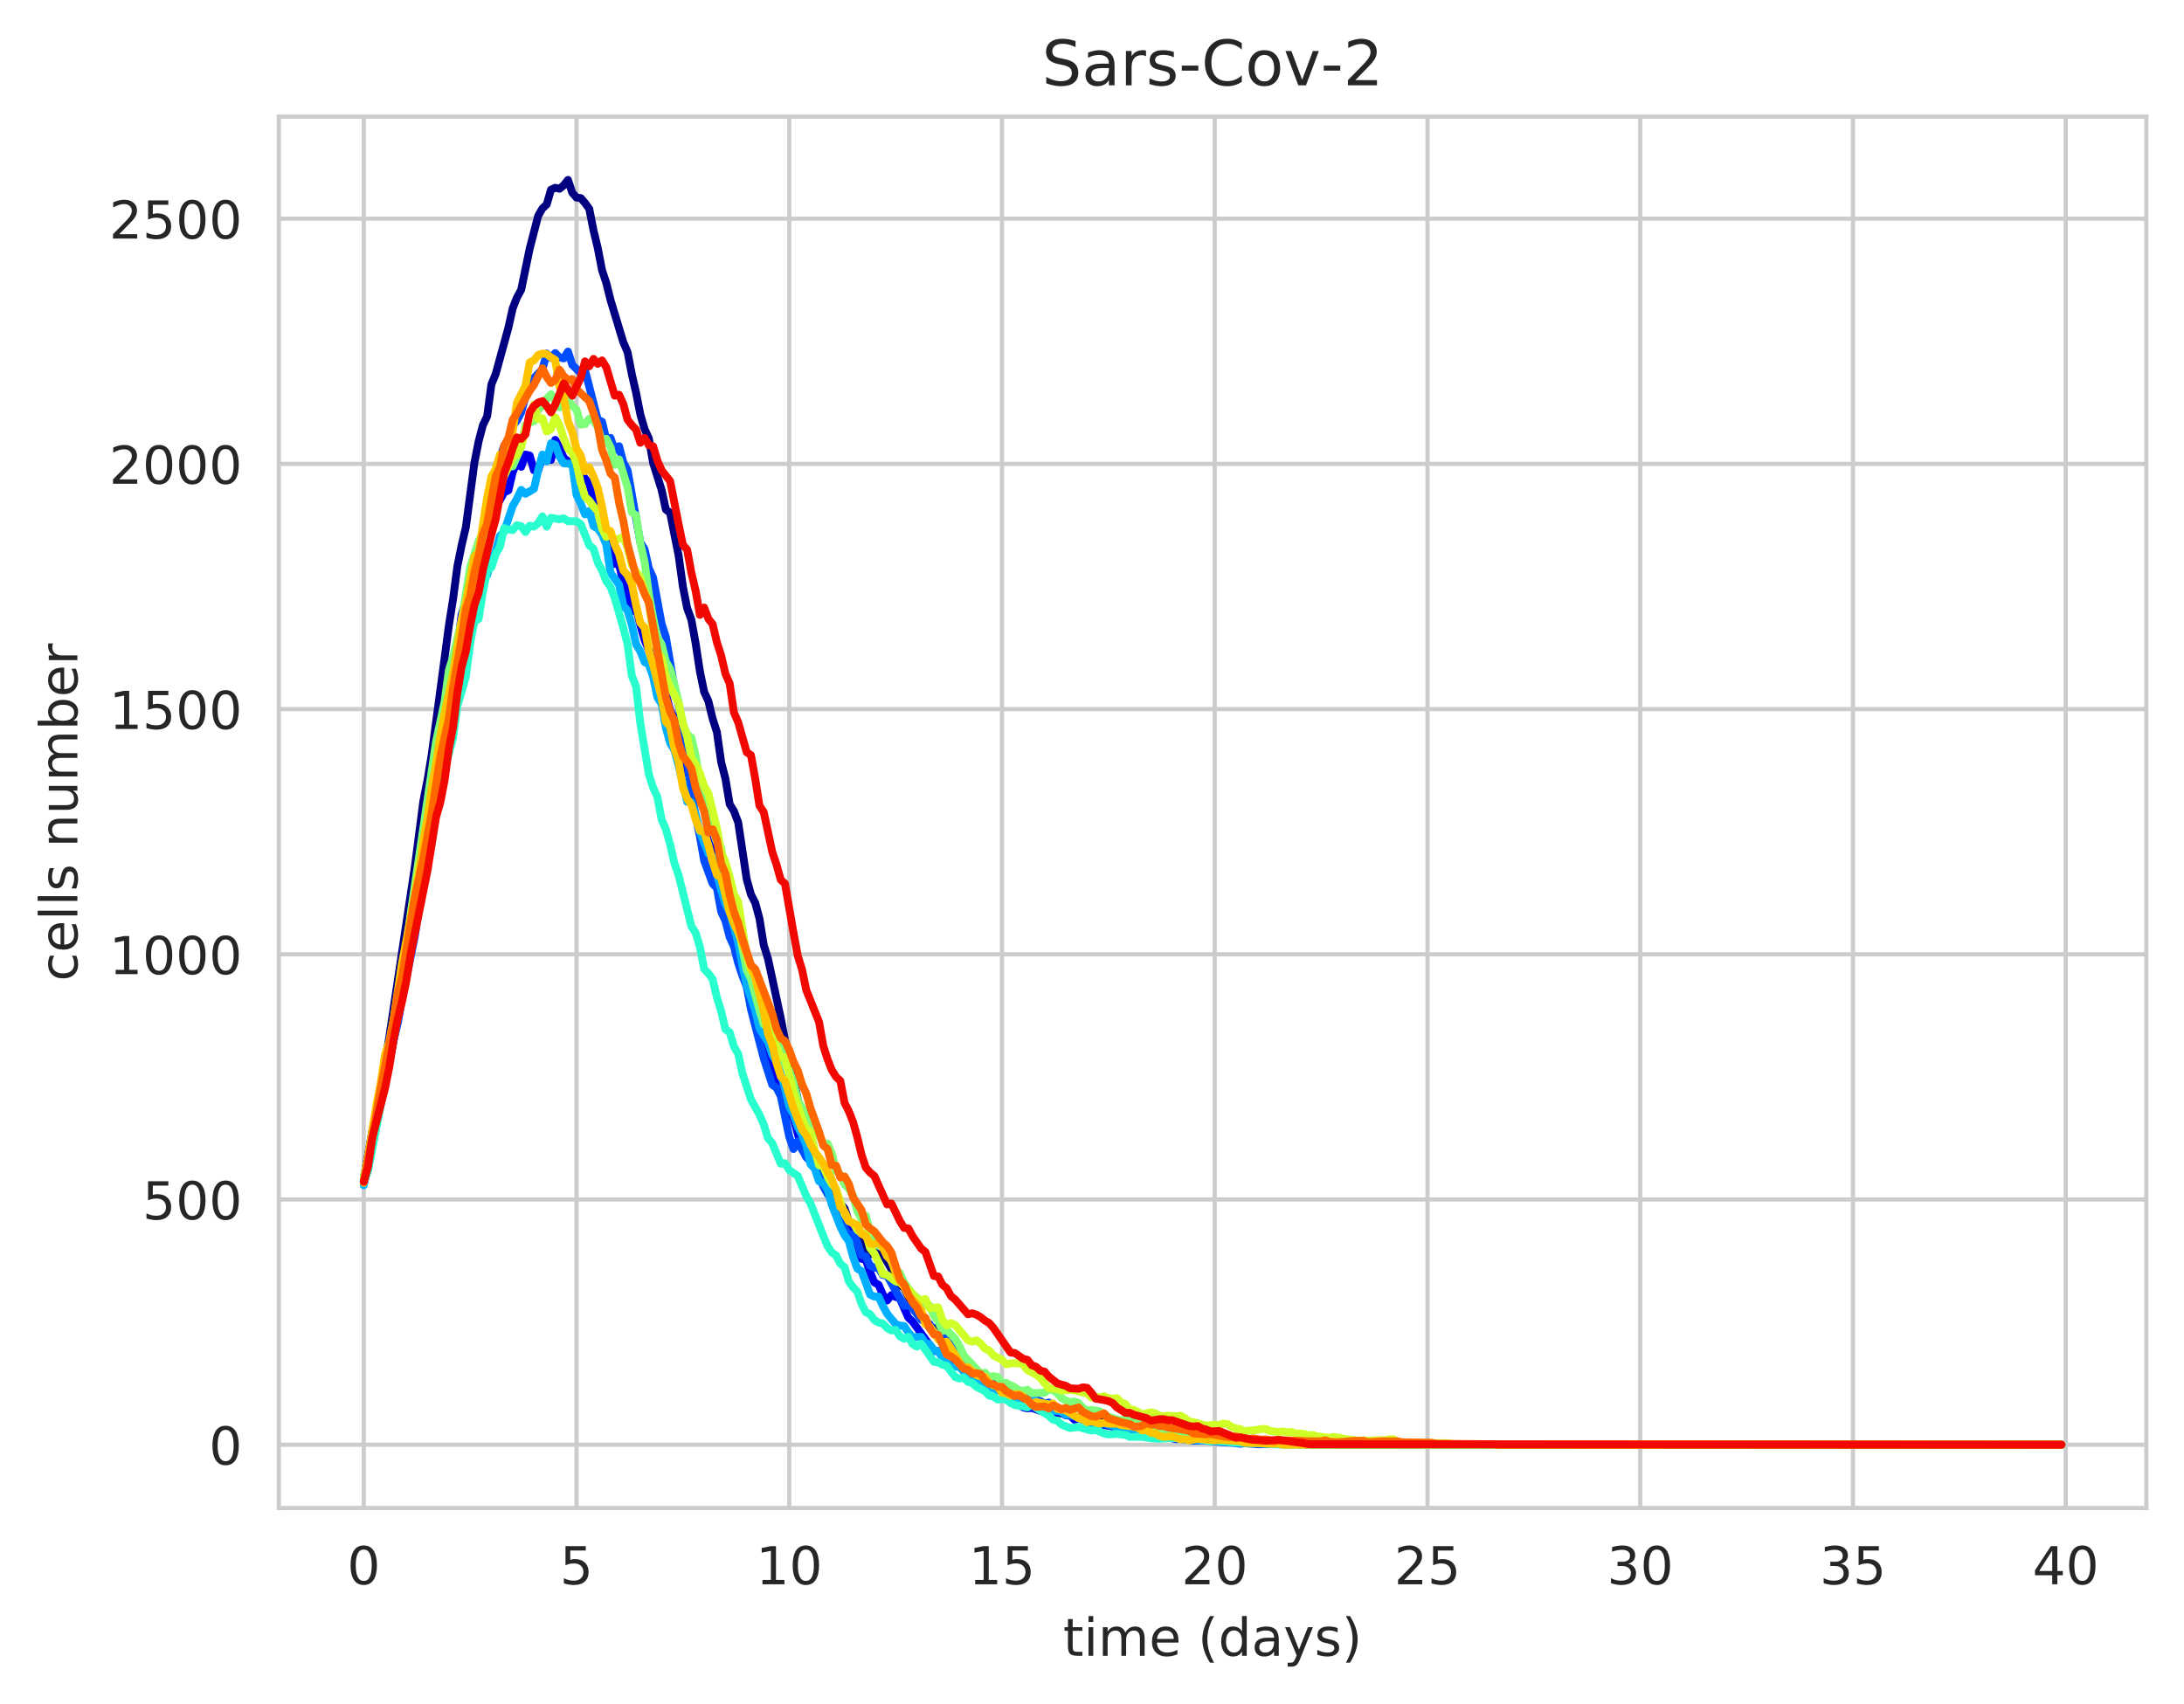 <?xml version="1.0" encoding="utf-8" standalone="no"?>
<!DOCTYPE svg PUBLIC "-//W3C//DTD SVG 1.1//EN"
  "http://www.w3.org/Graphics/SVG/1.1/DTD/svg11.dtd">
<!-- Created with matplotlib (https://matplotlib.org/) -->
<svg height="325.986pt" version="1.1" viewBox="0 0 417.648 325.986" width="417.648pt" xmlns="http://www.w3.org/2000/svg" xmlns:xlink="http://www.w3.org/1999/xlink">
 <defs>
  <style type="text/css">
*{stroke-linecap:butt;stroke-linejoin:round;white-space:pre;}
  </style>
 </defs>
 <g id="figure_1">
  <g id="patch_1">
   <path d="M 0 325.986 
L 417.648 325.986 
L 417.648 0 
L 0 0 
z
" style="fill:#ffffff;"/>
  </g>
  <g id="axes_1">
   <g id="patch_2">
    <path d="M 53.328 288.43 
L 410.448 288.43 
L 410.448 22.318 
L 53.328 22.318 
z
" style="fill:#ffffff;"/>
   </g>
   <g id="matplotlib.axis_1">
    <g id="xtick_1">
     <g id="line2d_1">
      <path clip-path="url(#pa4bde13014)" d="M 69.561 288.43 
L 69.561 22.318 
" style="fill:none;stroke:#cccccc;stroke-linecap:round;stroke-width:0.8;"/>
     </g>
     <g id="text_1">
      <!-- 0 -->
      <defs>
       <path d="M 31.781 66.406 
Q 24.172 66.406 20.328 58.906 
Q 16.5 51.422 16.5 36.375 
Q 16.5 21.391 20.328 13.891 
Q 24.172 6.391 31.781 6.391 
Q 39.453 6.391 43.281 13.891 
Q 47.125 21.391 47.125 36.375 
Q 47.125 51.422 43.281 58.906 
Q 39.453 66.406 31.781 66.406 
z
M 31.781 74.219 
Q 44.047 74.219 50.516 64.516 
Q 56.984 54.828 56.984 36.375 
Q 56.984 17.969 50.516 8.266 
Q 44.047 -1.422 31.781 -1.422 
Q 19.531 -1.422 13.062 8.266 
Q 6.594 17.969 6.594 36.375 
Q 6.594 54.828 13.062 64.516 
Q 19.531 74.219 31.781 74.219 
z
" id="DejaVuSans-48"/>
      </defs>
      <g style="fill:#262626;" transform="translate(66.38 303.029)scale(0.1 -0.1)">
       <use xlink:href="#DejaVuSans-48"/>
      </g>
     </g>
    </g>
    <g id="xtick_2">
     <g id="line2d_2">
      <path clip-path="url(#pa4bde13014)" d="M 110.244 288.43 
L 110.244 22.318 
" style="fill:none;stroke:#cccccc;stroke-linecap:round;stroke-width:0.8;"/>
     </g>
     <g id="text_2">
      <!-- 5 -->
      <defs>
       <path d="M 10.797 72.906 
L 49.516 72.906 
L 49.516 64.594 
L 19.828 64.594 
L 19.828 46.734 
Q 21.969 47.469 24.109 47.828 
Q 26.266 48.188 28.422 48.188 
Q 40.625 48.188 47.75 41.5 
Q 54.891 34.812 54.891 23.391 
Q 54.891 11.625 47.562 5.094 
Q 40.234 -1.422 26.906 -1.422 
Q 22.312 -1.422 17.547 -0.641 
Q 12.797 0.141 7.719 1.703 
L 7.719 11.625 
Q 12.109 9.234 16.797 8.062 
Q 21.484 6.891 26.703 6.891 
Q 35.156 6.891 40.078 11.328 
Q 45.016 15.766 45.016 23.391 
Q 45.016 31 40.078 35.438 
Q 35.156 39.891 26.703 39.891 
Q 22.75 39.891 18.812 39.016 
Q 14.891 38.141 10.797 36.281 
z
" id="DejaVuSans-53"/>
      </defs>
      <g style="fill:#262626;" transform="translate(107.063 303.029)scale(0.1 -0.1)">
       <use xlink:href="#DejaVuSans-53"/>
      </g>
     </g>
    </g>
    <g id="xtick_3">
     <g id="line2d_3">
      <path clip-path="url(#pa4bde13014)" d="M 150.928 288.43 
L 150.928 22.318 
" style="fill:none;stroke:#cccccc;stroke-linecap:round;stroke-width:0.8;"/>
     </g>
     <g id="text_3">
      <!-- 10 -->
      <defs>
       <path d="M 12.406 8.297 
L 28.516 8.297 
L 28.516 63.922 
L 10.984 60.406 
L 10.984 69.391 
L 28.422 72.906 
L 38.281 72.906 
L 38.281 8.297 
L 54.391 8.297 
L 54.391 0 
L 12.406 0 
z
" id="DejaVuSans-49"/>
      </defs>
      <g style="fill:#262626;" transform="translate(144.565 303.029)scale(0.1 -0.1)">
       <use xlink:href="#DejaVuSans-49"/>
       <use x="63.623" xlink:href="#DejaVuSans-48"/>
      </g>
     </g>
    </g>
    <g id="xtick_4">
     <g id="line2d_4">
      <path clip-path="url(#pa4bde13014)" d="M 191.611 288.43 
L 191.611 22.318 
" style="fill:none;stroke:#cccccc;stroke-linecap:round;stroke-width:0.8;"/>
     </g>
     <g id="text_4">
      <!-- 15 -->
      <g style="fill:#262626;" transform="translate(185.249 303.029)scale(0.1 -0.1)">
       <use xlink:href="#DejaVuSans-49"/>
       <use x="63.623" xlink:href="#DejaVuSans-53"/>
      </g>
     </g>
    </g>
    <g id="xtick_5">
     <g id="line2d_5">
      <path clip-path="url(#pa4bde13014)" d="M 232.295 288.43 
L 232.295 22.318 
" style="fill:none;stroke:#cccccc;stroke-linecap:round;stroke-width:0.8;"/>
     </g>
     <g id="text_5">
      <!-- 20 -->
      <defs>
       <path d="M 19.188 8.297 
L 53.609 8.297 
L 53.609 0 
L 7.328 0 
L 7.328 8.297 
Q 12.938 14.109 22.625 23.891 
Q 32.328 33.688 34.812 36.531 
Q 39.547 41.844 41.422 45.531 
Q 43.312 49.219 43.312 52.781 
Q 43.312 58.594 39.234 62.25 
Q 35.156 65.922 28.609 65.922 
Q 23.969 65.922 18.812 64.312 
Q 13.672 62.703 7.812 59.422 
L 7.812 69.391 
Q 13.766 71.781 18.938 73 
Q 24.125 74.219 28.422 74.219 
Q 39.75 74.219 46.484 68.547 
Q 53.219 62.891 53.219 53.422 
Q 53.219 48.922 51.531 44.891 
Q 49.859 40.875 45.406 35.406 
Q 44.188 33.984 37.641 27.219 
Q 31.109 20.453 19.188 8.297 
z
" id="DejaVuSans-50"/>
      </defs>
      <g style="fill:#262626;" transform="translate(225.932 303.029)scale(0.1 -0.1)">
       <use xlink:href="#DejaVuSans-50"/>
       <use x="63.623" xlink:href="#DejaVuSans-48"/>
      </g>
     </g>
    </g>
    <g id="xtick_6">
     <g id="line2d_6">
      <path clip-path="url(#pa4bde13014)" d="M 272.978 288.43 
L 272.978 22.318 
" style="fill:none;stroke:#cccccc;stroke-linecap:round;stroke-width:0.8;"/>
     </g>
     <g id="text_6">
      <!-- 25 -->
      <g style="fill:#262626;" transform="translate(266.616 303.029)scale(0.1 -0.1)">
       <use xlink:href="#DejaVuSans-50"/>
       <use x="63.623" xlink:href="#DejaVuSans-53"/>
      </g>
     </g>
    </g>
    <g id="xtick_7">
     <g id="line2d_7">
      <path clip-path="url(#pa4bde13014)" d="M 313.662 288.43 
L 313.662 22.318 
" style="fill:none;stroke:#cccccc;stroke-linecap:round;stroke-width:0.8;"/>
     </g>
     <g id="text_7">
      <!-- 30 -->
      <defs>
       <path d="M 40.578 39.312 
Q 47.656 37.797 51.625 33 
Q 55.609 28.219 55.609 21.188 
Q 55.609 10.406 48.188 4.484 
Q 40.766 -1.422 27.094 -1.422 
Q 22.516 -1.422 17.656 -0.516 
Q 12.797 0.391 7.625 2.203 
L 7.625 11.719 
Q 11.719 9.328 16.594 8.109 
Q 21.484 6.891 26.812 6.891 
Q 36.078 6.891 40.938 10.547 
Q 45.797 14.203 45.797 21.188 
Q 45.797 27.641 41.281 31.266 
Q 36.766 34.906 28.719 34.906 
L 20.219 34.906 
L 20.219 43.016 
L 29.109 43.016 
Q 36.375 43.016 40.234 45.922 
Q 44.094 48.828 44.094 54.297 
Q 44.094 59.906 40.109 62.906 
Q 36.141 65.922 28.719 65.922 
Q 24.656 65.922 20.016 65.031 
Q 15.375 64.156 9.812 62.312 
L 9.812 71.094 
Q 15.438 72.656 20.344 73.438 
Q 25.25 74.219 29.594 74.219 
Q 40.828 74.219 47.359 69.109 
Q 53.906 64.016 53.906 55.328 
Q 53.906 49.266 50.438 45.094 
Q 46.969 40.922 40.578 39.312 
z
" id="DejaVuSans-51"/>
      </defs>
      <g style="fill:#262626;" transform="translate(307.3 303.029)scale(0.1 -0.1)">
       <use xlink:href="#DejaVuSans-51"/>
       <use x="63.623" xlink:href="#DejaVuSans-48"/>
      </g>
     </g>
    </g>
    <g id="xtick_8">
     <g id="line2d_8">
      <path clip-path="url(#pa4bde13014)" d="M 354.346 288.43 
L 354.346 22.318 
" style="fill:none;stroke:#cccccc;stroke-linecap:round;stroke-width:0.8;"/>
     </g>
     <g id="text_8">
      <!-- 35 -->
      <g style="fill:#262626;" transform="translate(347.983 303.029)scale(0.1 -0.1)">
       <use xlink:href="#DejaVuSans-51"/>
       <use x="63.623" xlink:href="#DejaVuSans-53"/>
      </g>
     </g>
    </g>
    <g id="xtick_9">
     <g id="line2d_9">
      <path clip-path="url(#pa4bde13014)" d="M 395.029 288.43 
L 395.029 22.318 
" style="fill:none;stroke:#cccccc;stroke-linecap:round;stroke-width:0.8;"/>
     </g>
     <g id="text_9">
      <!-- 40 -->
      <defs>
       <path d="M 37.797 64.312 
L 12.891 25.391 
L 37.797 25.391 
z
M 35.203 72.906 
L 47.609 72.906 
L 47.609 25.391 
L 58.016 25.391 
L 58.016 17.188 
L 47.609 17.188 
L 47.609 0 
L 37.797 0 
L 37.797 17.188 
L 4.891 17.188 
L 4.891 26.703 
z
" id="DejaVuSans-52"/>
      </defs>
      <g style="fill:#262626;" transform="translate(388.667 303.029)scale(0.1 -0.1)">
       <use xlink:href="#DejaVuSans-52"/>
       <use x="63.623" xlink:href="#DejaVuSans-48"/>
      </g>
     </g>
    </g>
    <g id="text_10">
     <!-- time (days) -->
     <defs>
      <path d="M 18.312 70.219 
L 18.312 54.688 
L 36.812 54.688 
L 36.812 47.703 
L 18.312 47.703 
L 18.312 18.016 
Q 18.312 11.328 20.141 9.422 
Q 21.969 7.516 27.594 7.516 
L 36.812 7.516 
L 36.812 0 
L 27.594 0 
Q 17.188 0 13.234 3.875 
Q 9.281 7.766 9.281 18.016 
L 9.281 47.703 
L 2.688 47.703 
L 2.688 54.688 
L 9.281 54.688 
L 9.281 70.219 
z
" id="DejaVuSans-116"/>
      <path d="M 9.422 54.688 
L 18.406 54.688 
L 18.406 0 
L 9.422 0 
z
M 9.422 75.984 
L 18.406 75.984 
L 18.406 64.594 
L 9.422 64.594 
z
" id="DejaVuSans-105"/>
      <path d="M 52 44.188 
Q 55.375 50.25 60.062 53.125 
Q 64.75 56 71.094 56 
Q 79.641 56 84.281 50.016 
Q 88.922 44.047 88.922 33.016 
L 88.922 0 
L 79.891 0 
L 79.891 32.719 
Q 79.891 40.578 77.094 44.375 
Q 74.312 48.188 68.609 48.188 
Q 61.625 48.188 57.562 43.547 
Q 53.516 38.922 53.516 30.906 
L 53.516 0 
L 44.484 0 
L 44.484 32.719 
Q 44.484 40.625 41.703 44.406 
Q 38.922 48.188 33.109 48.188 
Q 26.219 48.188 22.156 43.531 
Q 18.109 38.875 18.109 30.906 
L 18.109 0 
L 9.078 0 
L 9.078 54.688 
L 18.109 54.688 
L 18.109 46.188 
Q 21.188 51.219 25.484 53.609 
Q 29.781 56 35.688 56 
Q 41.656 56 45.828 52.969 
Q 50 49.953 52 44.188 
z
" id="DejaVuSans-109"/>
      <path d="M 56.203 29.594 
L 56.203 25.203 
L 14.891 25.203 
Q 15.484 15.922 20.484 11.062 
Q 25.484 6.203 34.422 6.203 
Q 39.594 6.203 44.453 7.469 
Q 49.312 8.734 54.109 11.281 
L 54.109 2.781 
Q 49.266 0.734 44.188 -0.344 
Q 39.109 -1.422 33.891 -1.422 
Q 20.797 -1.422 13.156 6.188 
Q 5.516 13.812 5.516 26.812 
Q 5.516 40.234 12.766 48.109 
Q 20.016 56 32.328 56 
Q 43.359 56 49.781 48.891 
Q 56.203 41.797 56.203 29.594 
z
M 47.219 32.234 
Q 47.125 39.594 43.094 43.984 
Q 39.062 48.391 32.422 48.391 
Q 24.906 48.391 20.391 44.141 
Q 15.875 39.891 15.188 32.172 
z
" id="DejaVuSans-101"/>
      <path id="DejaVuSans-32"/>
      <path d="M 31 75.875 
Q 24.469 64.656 21.281 53.656 
Q 18.109 42.672 18.109 31.391 
Q 18.109 20.125 21.312 9.062 
Q 24.516 -2 31 -13.188 
L 23.188 -13.188 
Q 15.875 -1.703 12.234 9.375 
Q 8.594 20.453 8.594 31.391 
Q 8.594 42.281 12.203 53.312 
Q 15.828 64.359 23.188 75.875 
z
" id="DejaVuSans-40"/>
      <path d="M 45.406 46.391 
L 45.406 75.984 
L 54.391 75.984 
L 54.391 0 
L 45.406 0 
L 45.406 8.203 
Q 42.578 3.328 38.25 0.953 
Q 33.938 -1.422 27.875 -1.422 
Q 17.969 -1.422 11.734 6.484 
Q 5.516 14.406 5.516 27.297 
Q 5.516 40.188 11.734 48.094 
Q 17.969 56 27.875 56 
Q 33.938 56 38.25 53.625 
Q 42.578 51.266 45.406 46.391 
z
M 14.797 27.297 
Q 14.797 17.391 18.875 11.75 
Q 22.953 6.109 30.078 6.109 
Q 37.203 6.109 41.297 11.75 
Q 45.406 17.391 45.406 27.297 
Q 45.406 37.203 41.297 42.844 
Q 37.203 48.484 30.078 48.484 
Q 22.953 48.484 18.875 42.844 
Q 14.797 37.203 14.797 27.297 
z
" id="DejaVuSans-100"/>
      <path d="M 34.281 27.484 
Q 23.391 27.484 19.188 25 
Q 14.984 22.516 14.984 16.5 
Q 14.984 11.719 18.141 8.906 
Q 21.297 6.109 26.703 6.109 
Q 34.188 6.109 38.703 11.406 
Q 43.219 16.703 43.219 25.484 
L 43.219 27.484 
z
M 52.203 31.203 
L 52.203 0 
L 43.219 0 
L 43.219 8.297 
Q 40.141 3.328 35.547 0.953 
Q 30.953 -1.422 24.312 -1.422 
Q 15.922 -1.422 10.953 3.297 
Q 6 8.016 6 15.922 
Q 6 25.141 12.172 29.828 
Q 18.359 34.516 30.609 34.516 
L 43.219 34.516 
L 43.219 35.406 
Q 43.219 41.609 39.141 45 
Q 35.062 48.391 27.688 48.391 
Q 23 48.391 18.547 47.266 
Q 14.109 46.141 10.016 43.891 
L 10.016 52.203 
Q 14.938 54.109 19.578 55.047 
Q 24.219 56 28.609 56 
Q 40.484 56 46.344 49.844 
Q 52.203 43.703 52.203 31.203 
z
" id="DejaVuSans-97"/>
      <path d="M 32.172 -5.078 
Q 28.375 -14.844 24.75 -17.812 
Q 21.141 -20.797 15.094 -20.797 
L 7.906 -20.797 
L 7.906 -13.281 
L 13.188 -13.281 
Q 16.891 -13.281 18.938 -11.516 
Q 21 -9.766 23.484 -3.219 
L 25.094 0.875 
L 2.984 54.688 
L 12.5 54.688 
L 29.594 11.922 
L 46.688 54.688 
L 56.203 54.688 
z
" id="DejaVuSans-121"/>
      <path d="M 44.281 53.078 
L 44.281 44.578 
Q 40.484 46.531 36.375 47.5 
Q 32.281 48.484 27.875 48.484 
Q 21.188 48.484 17.844 46.438 
Q 14.5 44.391 14.5 40.281 
Q 14.5 37.156 16.891 35.375 
Q 19.281 33.594 26.516 31.984 
L 29.594 31.297 
Q 39.156 29.25 43.188 25.516 
Q 47.219 21.781 47.219 15.094 
Q 47.219 7.469 41.188 3.016 
Q 35.156 -1.422 24.609 -1.422 
Q 20.219 -1.422 15.453 -0.562 
Q 10.688 0.297 5.422 2 
L 5.422 11.281 
Q 10.406 8.688 15.234 7.391 
Q 20.062 6.109 24.812 6.109 
Q 31.156 6.109 34.562 8.281 
Q 37.984 10.453 37.984 14.406 
Q 37.984 18.062 35.516 20.016 
Q 33.062 21.969 24.703 23.781 
L 21.578 24.516 
Q 13.234 26.266 9.516 29.906 
Q 5.812 33.547 5.812 39.891 
Q 5.812 47.609 11.281 51.797 
Q 16.75 56 26.812 56 
Q 31.781 56 36.172 55.266 
Q 40.578 54.547 44.281 53.078 
z
" id="DejaVuSans-115"/>
      <path d="M 8.016 75.875 
L 15.828 75.875 
Q 23.141 64.359 26.781 53.312 
Q 30.422 42.281 30.422 31.391 
Q 30.422 20.453 26.781 9.375 
Q 23.141 -1.703 15.828 -13.188 
L 8.016 -13.188 
Q 14.5 -2 17.703 9.062 
Q 20.906 20.125 20.906 31.391 
Q 20.906 42.672 17.703 53.656 
Q 14.5 64.656 8.016 75.875 
z
" id="DejaVuSans-41"/>
     </defs>
     <g style="fill:#262626;" transform="translate(203.299 316.707)scale(0.1 -0.1)">
      <use xlink:href="#DejaVuSans-116"/>
      <use x="39.209" xlink:href="#DejaVuSans-105"/>
      <use x="66.992" xlink:href="#DejaVuSans-109"/>
      <use x="164.404" xlink:href="#DejaVuSans-101"/>
      <use x="225.928" xlink:href="#DejaVuSans-32"/>
      <use x="257.715" xlink:href="#DejaVuSans-40"/>
      <use x="296.729" xlink:href="#DejaVuSans-100"/>
      <use x="360.205" xlink:href="#DejaVuSans-97"/>
      <use x="421.484" xlink:href="#DejaVuSans-121"/>
      <use x="480.664" xlink:href="#DejaVuSans-115"/>
      <use x="532.764" xlink:href="#DejaVuSans-41"/>
     </g>
    </g>
   </g>
   <g id="matplotlib.axis_2">
    <g id="ytick_1">
     <g id="line2d_10">
      <path clip-path="url(#pa4bde13014)" d="M 53.328 276.334 
L 410.448 276.334 
" style="fill:none;stroke:#cccccc;stroke-linecap:round;stroke-width:0.8;"/>
     </g>
     <g id="text_11">
      <!-- 0 -->
      <g style="fill:#262626;" transform="translate(39.966 280.133)scale(0.1 -0.1)">
       <use xlink:href="#DejaVuSans-48"/>
      </g>
     </g>
    </g>
    <g id="ytick_2">
     <g id="line2d_11">
      <path clip-path="url(#pa4bde13014)" d="M 53.328 229.432 
L 410.448 229.432 
" style="fill:none;stroke:#cccccc;stroke-linecap:round;stroke-width:0.8;"/>
     </g>
     <g id="text_12">
      <!-- 500 -->
      <g style="fill:#262626;" transform="translate(27.241 233.231)scale(0.1 -0.1)">
       <use xlink:href="#DejaVuSans-53"/>
       <use x="63.623" xlink:href="#DejaVuSans-48"/>
       <use x="127.246" xlink:href="#DejaVuSans-48"/>
      </g>
     </g>
    </g>
    <g id="ytick_3">
     <g id="line2d_12">
      <path clip-path="url(#pa4bde13014)" d="M 53.328 182.53 
L 410.448 182.53 
" style="fill:none;stroke:#cccccc;stroke-linecap:round;stroke-width:0.8;"/>
     </g>
     <g id="text_13">
      <!-- 1000 -->
      <g style="fill:#262626;" transform="translate(20.878 186.33)scale(0.1 -0.1)">
       <use xlink:href="#DejaVuSans-49"/>
       <use x="63.623" xlink:href="#DejaVuSans-48"/>
       <use x="127.246" xlink:href="#DejaVuSans-48"/>
       <use x="190.869" xlink:href="#DejaVuSans-48"/>
      </g>
     </g>
    </g>
    <g id="ytick_4">
     <g id="line2d_13">
      <path clip-path="url(#pa4bde13014)" d="M 53.328 135.628 
L 410.448 135.628 
" style="fill:none;stroke:#cccccc;stroke-linecap:round;stroke-width:0.8;"/>
     </g>
     <g id="text_14">
      <!-- 1500 -->
      <g style="fill:#262626;" transform="translate(20.878 139.428)scale(0.1 -0.1)">
       <use xlink:href="#DejaVuSans-49"/>
       <use x="63.623" xlink:href="#DejaVuSans-53"/>
       <use x="127.246" xlink:href="#DejaVuSans-48"/>
       <use x="190.869" xlink:href="#DejaVuSans-48"/>
      </g>
     </g>
    </g>
    <g id="ytick_5">
     <g id="line2d_14">
      <path clip-path="url(#pa4bde13014)" d="M 53.328 88.727 
L 410.448 88.727 
" style="fill:none;stroke:#cccccc;stroke-linecap:round;stroke-width:0.8;"/>
     </g>
     <g id="text_15">
      <!-- 2000 -->
      <g style="fill:#262626;" transform="translate(20.878 92.526)scale(0.1 -0.1)">
       <use xlink:href="#DejaVuSans-50"/>
       <use x="63.623" xlink:href="#DejaVuSans-48"/>
       <use x="127.246" xlink:href="#DejaVuSans-48"/>
       <use x="190.869" xlink:href="#DejaVuSans-48"/>
      </g>
     </g>
    </g>
    <g id="ytick_6">
     <g id="line2d_15">
      <path clip-path="url(#pa4bde13014)" d="M 53.328 41.825 
L 410.448 41.825 
" style="fill:none;stroke:#cccccc;stroke-linecap:round;stroke-width:0.8;"/>
     </g>
     <g id="text_16">
      <!-- 2500 -->
      <g style="fill:#262626;" transform="translate(20.878 45.624)scale(0.1 -0.1)">
       <use xlink:href="#DejaVuSans-50"/>
       <use x="63.623" xlink:href="#DejaVuSans-53"/>
       <use x="127.246" xlink:href="#DejaVuSans-48"/>
       <use x="190.869" xlink:href="#DejaVuSans-48"/>
      </g>
     </g>
    </g>
    <g id="text_17">
     <!-- cells number -->
     <defs>
      <path d="M 48.781 52.594 
L 48.781 44.188 
Q 44.969 46.297 41.141 47.344 
Q 37.312 48.391 33.406 48.391 
Q 24.656 48.391 19.812 42.844 
Q 14.984 37.312 14.984 27.297 
Q 14.984 17.281 19.812 11.734 
Q 24.656 6.203 33.406 6.203 
Q 37.312 6.203 41.141 7.25 
Q 44.969 8.297 48.781 10.406 
L 48.781 2.094 
Q 45.016 0.344 40.984 -0.531 
Q 36.969 -1.422 32.422 -1.422 
Q 20.062 -1.422 12.781 6.344 
Q 5.516 14.109 5.516 27.297 
Q 5.516 40.672 12.859 48.328 
Q 20.219 56 33.016 56 
Q 37.156 56 41.109 55.141 
Q 45.062 54.297 48.781 52.594 
z
" id="DejaVuSans-99"/>
      <path d="M 9.422 75.984 
L 18.406 75.984 
L 18.406 0 
L 9.422 0 
z
" id="DejaVuSans-108"/>
      <path d="M 54.891 33.016 
L 54.891 0 
L 45.906 0 
L 45.906 32.719 
Q 45.906 40.484 42.875 44.328 
Q 39.844 48.188 33.797 48.188 
Q 26.516 48.188 22.312 43.547 
Q 18.109 38.922 18.109 30.906 
L 18.109 0 
L 9.078 0 
L 9.078 54.688 
L 18.109 54.688 
L 18.109 46.188 
Q 21.344 51.125 25.703 53.562 
Q 30.078 56 35.797 56 
Q 45.219 56 50.047 50.172 
Q 54.891 44.344 54.891 33.016 
z
" id="DejaVuSans-110"/>
      <path d="M 8.5 21.578 
L 8.5 54.688 
L 17.484 54.688 
L 17.484 21.922 
Q 17.484 14.156 20.5 10.266 
Q 23.531 6.391 29.594 6.391 
Q 36.859 6.391 41.078 11.031 
Q 45.312 15.672 45.312 23.688 
L 45.312 54.688 
L 54.297 54.688 
L 54.297 0 
L 45.312 0 
L 45.312 8.406 
Q 42.047 3.422 37.719 1 
Q 33.406 -1.422 27.688 -1.422 
Q 18.266 -1.422 13.375 4.438 
Q 8.5 10.297 8.5 21.578 
z
M 31.109 56 
z
" id="DejaVuSans-117"/>
      <path d="M 48.688 27.297 
Q 48.688 37.203 44.609 42.844 
Q 40.531 48.484 33.406 48.484 
Q 26.266 48.484 22.188 42.844 
Q 18.109 37.203 18.109 27.297 
Q 18.109 17.391 22.188 11.75 
Q 26.266 6.109 33.406 6.109 
Q 40.531 6.109 44.609 11.75 
Q 48.688 17.391 48.688 27.297 
z
M 18.109 46.391 
Q 20.953 51.266 25.266 53.625 
Q 29.594 56 35.594 56 
Q 45.562 56 51.781 48.094 
Q 58.016 40.188 58.016 27.297 
Q 58.016 14.406 51.781 6.484 
Q 45.562 -1.422 35.594 -1.422 
Q 29.594 -1.422 25.266 0.953 
Q 20.953 3.328 18.109 8.203 
L 18.109 0 
L 9.078 0 
L 9.078 75.984 
L 18.109 75.984 
z
" id="DejaVuSans-98"/>
      <path d="M 41.109 46.297 
Q 39.594 47.172 37.812 47.578 
Q 36.031 48 33.891 48 
Q 26.266 48 22.188 43.047 
Q 18.109 38.094 18.109 28.812 
L 18.109 0 
L 9.078 0 
L 9.078 54.688 
L 18.109 54.688 
L 18.109 46.188 
Q 20.953 51.172 25.484 53.578 
Q 30.031 56 36.531 56 
Q 37.453 56 38.578 55.875 
Q 39.703 55.766 41.062 55.516 
z
" id="DejaVuSans-114"/>
     </defs>
     <g style="fill:#262626;" transform="translate(14.798 187.686)rotate(-90)scale(0.1 -0.1)">
      <use xlink:href="#DejaVuSans-99"/>
      <use x="54.98" xlink:href="#DejaVuSans-101"/>
      <use x="116.504" xlink:href="#DejaVuSans-108"/>
      <use x="144.287" xlink:href="#DejaVuSans-108"/>
      <use x="172.07" xlink:href="#DejaVuSans-115"/>
      <use x="224.17" xlink:href="#DejaVuSans-32"/>
      <use x="255.957" xlink:href="#DejaVuSans-110"/>
      <use x="319.336" xlink:href="#DejaVuSans-117"/>
      <use x="382.715" xlink:href="#DejaVuSans-109"/>
      <use x="480.127" xlink:href="#DejaVuSans-98"/>
      <use x="543.604" xlink:href="#DejaVuSans-101"/>
      <use x="605.127" xlink:href="#DejaVuSans-114"/>
     </g>
    </g>
   </g>
   <g id="line2d_16">
    <path clip-path="url(#pa4bde13014)" d="M 69.561 225.492 
L 71.188 216.393 
L 72.002 212.829 
L 74.443 198.383 
L 79.325 165.833 
L 80.952 153.264 
L 81.766 149.136 
L 82.58 144.165 
L 85.021 125.873 
L 85.834 119.682 
L 86.648 114.523 
L 87.462 108.332 
L 88.275 104.298 
L 89.089 100.827 
L 90.716 88.539 
L 91.53 84.412 
L 92.344 81.316 
L 93.157 79.628 
L 93.971 73.53 
L 94.785 71.56 
L 97.226 62.649 
L 98.039 58.991 
L 98.853 56.927 
L 99.667 55.426 
L 101.294 47.547 
L 102.921 41.262 
L 103.735 39.855 
L 104.549 39.104 
L 105.362 36.29 
L 106.176 35.915 
L 106.99 36.103 
L 107.803 35.446 
L 108.617 34.414 
L 109.431 36.853 
L 110.244 37.791 
L 111.058 37.885 
L 111.872 38.823 
L 112.685 39.949 
L 113.499 44.076 
L 114.313 47.453 
L 115.126 51.674 
L 115.94 54.113 
L 116.754 57.396 
L 119.195 65.463 
L 120.008 67.339 
L 120.822 71.56 
L 121.636 75.125 
L 122.449 79.252 
L 123.263 82.066 
L 124.077 83.849 
L 124.89 88.539 
L 126.518 93.698 
L 127.331 97.45 
L 128.145 98.107 
L 129.772 106.268 
L 130.586 112.177 
L 131.4 116.305 
L 132.213 118.556 
L 133.027 123.059 
L 133.841 128.406 
L 134.654 132.345 
L 135.468 134.128 
L 136.282 137.505 
L 137.096 140.037 
L 137.909 145.759 
L 138.723 148.949 
L 139.537 153.826 
L 140.35 155.14 
L 141.164 157.297 
L 142.791 168.178 
L 143.605 171.086 
L 144.419 172.681 
L 145.232 175.683 
L 146.046 180.748 
L 146.86 183.375 
L 149.301 194.725 
L 150.114 198.946 
L 150.928 202.042 
L 152.555 210.39 
L 154.996 219.208 
L 155.81 220.802 
L 156.624 222.96 
L 157.437 223.616 
L 158.251 226.9 
L 159.065 228.494 
L 159.878 229.714 
L 160.692 230.183 
L 161.506 231.121 
L 162.319 233.653 
L 164.76 237.218 
L 165.574 239.188 
L 166.388 239.938 
L 167.201 239.469 
L 168.015 239.938 
L 168.829 239.938 
L 170.456 242.752 
L 171.27 245.191 
L 172.083 245.848 
L 172.897 246.317 
L 173.711 248.099 
L 175.338 250.913 
L 176.152 252.039 
L 176.965 252.789 
L 177.779 254.009 
L 178.593 254.009 
L 179.406 254.759 
L 180.22 256.542 
L 181.034 257.573 
L 181.847 258.324 
L 182.661 259.356 
L 183.475 260.012 
L 184.288 261.513 
L 185.916 261.607 
L 186.729 262.545 
L 187.543 263.108 
L 188.357 264.233 
L 189.17 264.327 
L 189.984 264.233 
L 190.798 264.421 
L 191.611 265.171 
L 192.425 266.11 
L 193.239 266.485 
L 194.866 266.766 
L 195.68 267.517 
L 196.493 267.892 
L 197.307 267.61 
L 198.121 267.517 
L 198.934 268.455 
L 199.748 268.83 
L 201.375 270.049 
L 204.63 270.706 
L 205.444 271.175 
L 206.258 271.081 
L 207.071 271.456 
L 207.885 271.363 
L 209.512 270.8 
L 210.326 270.8 
L 211.14 270.987 
L 211.953 271.738 
L 212.767 271.738 
L 214.394 272.488 
L 215.208 272.394 
L 216.022 272.582 
L 217.649 272.676 
L 219.276 273.145 
L 220.09 272.676 
L 221.717 272.957 
L 222.531 273.801 
L 223.345 273.895 
L 224.158 274.177 
L 225.786 273.989 
L 226.599 274.27 
L 227.413 274.739 
L 229.854 275.302 
L 234.736 275.396 
L 235.55 275.49 
L 236.363 275.396 
L 237.177 275.584 
L 237.991 275.49 
L 243.686 276.053 
L 246.127 276.147 
L 247.755 276.24 
L 249.382 276.147 
L 255.078 276.24 
L 256.705 276.334 
L 394.215 276.334 
L 394.215 276.334 
" style="fill:none;stroke:#000080;stroke-linecap:round;stroke-width:1.5;"/>
   </g>
   <g id="line2d_17">
    <path clip-path="url(#pa4bde13014)" d="M 69.561 226.337 
L 70.375 223.523 
L 72.816 210.953 
L 73.629 207.482 
L 75.257 199.134 
L 76.884 188.159 
L 80.139 167.803 
L 80.952 161.893 
L 82.58 153.076 
L 83.393 147.823 
L 84.207 143.508 
L 86.648 128.499 
L 87.462 124.184 
L 88.275 117.524 
L 89.089 114.898 
L 90.716 106.643 
L 91.53 106.737 
L 92.344 102.328 
L 93.971 98.201 
L 94.785 96.325 
L 95.598 95.668 
L 96.412 94.167 
L 97.226 93.792 
L 98.039 90.321 
L 98.853 88.445 
L 99.667 89.289 
L 100.48 86.944 
L 101.294 87.132 
L 102.108 89.946 
L 102.921 89.946 
L 103.735 87.507 
L 104.549 87.413 
L 105.362 87.976 
L 106.176 84.13 
L 106.99 85.537 
L 107.803 87.601 
L 109.431 88.82 
L 110.244 90.04 
L 111.058 90.321 
L 111.872 91.541 
L 112.685 92.479 
L 113.499 95.574 
L 114.313 98.013 
L 115.126 99.889 
L 117.567 107.862 
L 118.381 107.956 
L 119.195 111.427 
L 120.008 113.678 
L 120.822 116.868 
L 121.636 116.305 
L 122.449 119.588 
L 123.263 122.402 
L 124.077 124.372 
L 124.89 125.122 
L 125.704 126.717 
L 126.518 129.25 
L 128.145 135.91 
L 128.959 137.223 
L 130.586 144.071 
L 131.4 147.729 
L 132.213 149.042 
L 133.027 149.324 
L 133.841 150.168 
L 134.654 154.108 
L 135.468 157.485 
L 136.282 159.455 
L 137.096 162.363 
L 138.723 169.585 
L 141.164 180.091 
L 141.978 183.093 
L 142.791 186.751 
L 143.605 191.16 
L 146.046 200.541 
L 147.673 204.199 
L 148.487 206.826 
L 149.301 207.67 
L 150.114 211.047 
L 150.928 212.829 
L 151.742 213.861 
L 153.369 219.864 
L 154.183 220.521 
L 154.996 220.802 
L 156.624 222.866 
L 157.437 226.149 
L 158.251 227.744 
L 159.878 230.37 
L 161.506 234.779 
L 162.319 235.06 
L 163.133 235.905 
L 164.76 240.782 
L 165.574 240.97 
L 166.388 243.315 
L 167.201 245.285 
L 168.015 245.754 
L 168.829 247.63 
L 169.642 248.756 
L 170.456 247.724 
L 172.083 248.381 
L 173.711 252.039 
L 174.524 252.789 
L 178.593 258.418 
L 179.406 258.418 
L 180.22 258.699 
L 181.034 259.356 
L 181.847 260.575 
L 182.661 260.669 
L 183.475 261.138 
L 184.288 262.264 
L 185.102 262.92 
L 185.916 262.826 
L 186.729 263.295 
L 187.543 263.389 
L 188.357 264.046 
L 189.17 264.327 
L 189.984 264.984 
L 190.798 265.359 
L 191.611 266.11 
L 192.425 265.922 
L 193.239 266.579 
L 194.866 268.736 
L 195.68 269.205 
L 196.493 269.393 
L 197.307 269.299 
L 198.934 269.862 
L 199.748 269.955 
L 200.562 269.768 
L 202.189 270.143 
L 203.003 270.143 
L 203.816 270.706 
L 204.63 270.706 
L 205.444 271.55 
L 206.258 271.363 
L 207.071 271.456 
L 207.885 271.738 
L 208.699 272.207 
L 211.14 272.582 
L 212.767 272.863 
L 214.394 273.145 
L 217.649 274.177 
L 219.276 274.27 
L 220.09 274.177 
L 221.717 274.27 
L 224.158 274.364 
L 226.599 274.552 
L 227.413 274.177 
L 228.227 274.458 
L 229.04 274.552 
L 229.854 274.927 
L 230.668 274.739 
L 233.109 274.739 
L 233.922 274.927 
L 234.736 274.927 
L 235.55 275.208 
L 241.245 275.865 
L 242.059 276.24 
L 244.5 276.053 
L 246.127 276.147 
L 249.382 276.24 
L 251.009 276.334 
L 394.215 276.334 
L 394.215 276.334 
" style="fill:none;stroke:#0000f1;stroke-linecap:round;stroke-width:1.5;"/>
   </g>
   <g id="line2d_18">
    <path clip-path="url(#pa4bde13014)" d="M 69.561 225.961 
L 71.188 219.02 
L 72.816 210.202 
L 73.629 207.013 
L 74.443 202.323 
L 76.07 195.663 
L 76.884 191.066 
L 79.325 179.06 
L 80.139 173.713 
L 81.766 164.614 
L 82.58 159.83 
L 84.207 152.044 
L 85.834 141.069 
L 86.648 137.129 
L 88.275 125.685 
L 89.903 116.961 
L 90.716 111.708 
L 91.53 107.3 
L 92.344 105.893 
L 93.971 96.043 
L 94.785 92.666 
L 95.598 87.601 
L 96.412 85.256 
L 97.226 84.13 
L 98.039 81.41 
L 98.853 80.472 
L 99.667 78.877 
L 100.48 75.875 
L 101.294 73.718 
L 102.108 72.311 
L 103.735 70.622 
L 104.549 67.621 
L 105.362 68.465 
L 106.176 67.527 
L 106.99 68.371 
L 107.803 68.559 
L 108.617 67.245 
L 109.431 69.778 
L 111.058 71.373 
L 111.872 70.81 
L 114.313 80.284 
L 115.126 80.659 
L 115.94 84.036 
L 116.754 83.755 
L 117.567 86.1 
L 118.381 85.35 
L 119.195 88.445 
L 120.008 89.946 
L 122.449 103.735 
L 123.263 105.048 
L 124.077 108.707 
L 124.89 110.489 
L 126.518 119.307 
L 127.331 121.839 
L 128.959 131.407 
L 129.772 134.784 
L 130.586 138.724 
L 132.213 151.481 
L 133.027 156.078 
L 133.841 160.017 
L 134.654 164.614 
L 136.282 169.023 
L 137.096 169.867 
L 137.909 174.369 
L 138.723 176.152 
L 139.537 179.247 
L 140.35 181.029 
L 141.164 184.219 
L 141.978 186.658 
L 142.791 188.721 
L 143.605 193.036 
L 146.046 202.417 
L 147.673 207.482 
L 148.487 208.045 
L 149.301 209.64 
L 150.928 217.425 
L 151.742 219.77 
L 152.555 218.27 
L 154.183 221.365 
L 154.996 222.116 
L 156.624 224.836 
L 157.437 226.9 
L 158.251 228.4 
L 159.878 230.276 
L 160.692 231.965 
L 161.506 234.967 
L 162.319 236.186 
L 163.133 236.092 
L 163.947 237.593 
L 164.76 240.032 
L 165.574 240.313 
L 166.388 242.096 
L 167.201 242.471 
L 168.015 242.565 
L 168.829 243.878 
L 169.642 243.972 
L 172.897 249.788 
L 173.711 249.694 
L 174.524 250.257 
L 176.152 252.414 
L 177.779 253.258 
L 178.593 254.759 
L 179.406 255.228 
L 180.22 254.759 
L 181.034 255.416 
L 181.847 256.917 
L 182.661 257.761 
L 183.475 258.418 
L 185.916 261.513 
L 186.729 261.982 
L 187.543 263.014 
L 189.17 263.671 
L 189.984 263.764 
L 191.611 265.734 
L 192.425 266.11 
L 193.239 266.672 
L 194.052 266.297 
L 194.866 266.579 
L 195.68 266.672 
L 196.493 267.235 
L 197.307 267.329 
L 198.121 267.798 
L 198.934 267.986 
L 199.748 268.455 
L 200.562 268.267 
L 201.375 269.205 
L 202.189 269.486 
L 203.816 270.706 
L 205.444 270.894 
L 207.071 271.55 
L 207.885 271.644 
L 208.699 272.113 
L 210.326 272.488 
L 211.14 272.207 
L 211.953 272.676 
L 212.767 272.863 
L 214.394 273.52 
L 216.835 274.083 
L 217.649 273.895 
L 222.531 274.927 
L 223.345 274.927 
L 224.972 275.302 
L 225.786 275.115 
L 226.599 275.396 
L 227.413 275.396 
L 228.227 275.584 
L 229.854 275.49 
L 233.922 275.865 
L 235.55 275.959 
L 237.177 276.147 
L 237.991 276.053 
L 240.432 276.24 
L 394.215 276.334 
L 394.215 276.334 
" style="fill:none;stroke:#004cff;stroke-linecap:round;stroke-width:1.5;"/>
   </g>
   <g id="line2d_19">
    <path clip-path="url(#pa4bde13014)" d="M 69.561 226.712 
L 71.188 217.988 
L 72.002 214.799 
L 75.257 196.319 
L 76.07 192.943 
L 78.511 178.778 
L 79.325 174.557 
L 80.139 170.992 
L 80.952 164.614 
L 83.393 150.449 
L 85.021 141.632 
L 85.834 138.63 
L 88.275 127.655 
L 89.089 126.154 
L 89.903 120.995 
L 90.716 118.744 
L 91.53 113.772 
L 92.344 110.958 
L 93.157 110.02 
L 93.971 107.018 
L 94.785 105.517 
L 95.598 102.516 
L 96.412 101.671 
L 98.039 96.794 
L 98.853 95.387 
L 99.667 93.698 
L 100.48 94.449 
L 102.108 93.511 
L 102.921 89.946 
L 103.735 86.944 
L 104.549 88.258 
L 105.362 84.787 
L 106.176 85.068 
L 106.99 87.319 
L 107.803 88.633 
L 109.431 88.727 
L 110.244 94.636 
L 111.058 96.325 
L 111.872 98.388 
L 112.685 97.732 
L 113.499 100.64 
L 114.313 101.109 
L 115.126 102.234 
L 115.94 104.204 
L 116.754 109.551 
L 118.381 111.802 
L 119.195 115.836 
L 120.008 116.774 
L 120.822 119.494 
L 121.636 123.246 
L 122.449 124.56 
L 123.263 126.623 
L 124.077 127.092 
L 124.89 129.437 
L 125.704 133.377 
L 126.518 134.69 
L 127.331 139.193 
L 128.145 142.101 
L 128.959 143.508 
L 129.772 146.416 
L 131.4 153.357 
L 132.213 153.451 
L 133.027 155.702 
L 133.841 159.079 
L 135.468 163.301 
L 136.282 163.77 
L 137.909 170.242 
L 138.723 172.962 
L 139.537 174.369 
L 141.164 180.279 
L 141.978 184.688 
L 142.791 188.44 
L 144.419 193.224 
L 145.232 196.695 
L 146.86 199.321 
L 147.673 201.76 
L 148.487 203.073 
L 149.301 205.418 
L 150.114 208.139 
L 150.928 211.61 
L 151.742 213.204 
L 152.555 215.549 
L 153.369 217.05 
L 154.183 219.02 
L 154.996 222.678 
L 155.81 223.523 
L 156.624 225.961 
L 157.437 226.243 
L 158.251 227.462 
L 159.065 230.464 
L 160.692 234.591 
L 161.506 236.28 
L 162.319 237.406 
L 163.133 240.407 
L 163.947 242.659 
L 164.76 243.128 
L 166.388 247.63 
L 167.201 248.005 
L 168.015 248.005 
L 168.829 249.788 
L 169.642 251.289 
L 171.27 253.258 
L 172.083 253.54 
L 172.897 253.634 
L 173.711 254.853 
L 174.524 255.791 
L 176.152 255.697 
L 176.965 256.917 
L 177.779 257.104 
L 178.593 258.23 
L 179.406 258.511 
L 180.22 259.637 
L 181.034 260.481 
L 181.847 261.607 
L 182.661 261.326 
L 183.475 261.513 
L 184.288 262.264 
L 185.102 263.295 
L 185.916 263.858 
L 186.729 263.952 
L 188.357 265.265 
L 189.17 265.547 
L 189.984 265.453 
L 190.798 266.016 
L 191.611 266.016 
L 192.425 266.766 
L 193.239 266.297 
L 194.052 267.141 
L 194.866 267.798 
L 195.68 267.986 
L 196.493 267.986 
L 197.307 267.798 
L 198.121 267.986 
L 198.934 268.548 
L 199.748 268.83 
L 201.375 269.862 
L 202.189 269.862 
L 203.003 270.049 
L 203.816 270.612 
L 204.63 270.518 
L 207.071 271.55 
L 209.512 272.301 
L 210.326 272.394 
L 211.14 272.207 
L 211.953 272.488 
L 212.767 272.582 
L 213.581 273.051 
L 218.463 273.52 
L 220.09 274.552 
L 220.904 274.739 
L 223.345 274.739 
L 226.599 275.396 
L 233.109 275.49 
L 233.922 275.677 
L 238.804 275.584 
L 239.618 275.49 
L 241.245 275.771 
L 242.059 275.677 
L 242.873 275.771 
L 244.5 275.584 
L 245.314 275.677 
L 246.941 275.584 
L 247.755 275.771 
L 254.264 275.865 
L 255.078 275.959 
L 255.891 275.865 
L 256.705 276.053 
L 258.332 275.959 
L 259.96 275.865 
L 261.587 275.959 
L 264.028 276.053 
L 267.283 276.334 
L 394.215 276.334 
L 394.215 276.334 
" style="fill:none;stroke:#00b0ff;stroke-linecap:round;stroke-width:1.5;"/>
   </g>
   <g id="line2d_20">
    <path clip-path="url(#pa4bde13014)" d="M 69.561 226.055 
L 70.375 223.898 
L 76.07 194.631 
L 76.884 188.909 
L 77.698 185.063 
L 79.325 174.369 
L 80.139 169.961 
L 80.952 166.49 
L 82.58 161.424 
L 83.393 154.952 
L 84.207 151.387 
L 85.021 147.26 
L 86.648 141.069 
L 87.462 135.066 
L 89.089 129.437 
L 89.903 123.059 
L 90.716 118.931 
L 91.53 118.369 
L 92.344 113.116 
L 93.157 109.176 
L 93.971 108.519 
L 94.785 105.986 
L 95.598 104.579 
L 96.412 101.015 
L 97.226 101.296 
L 98.039 101.39 
L 98.853 100.452 
L 99.667 100.64 
L 100.48 101.765 
L 101.294 100.546 
L 102.108 100.733 
L 102.921 100.077 
L 103.735 98.764 
L 104.549 100.733 
L 105.362 99.045 
L 106.99 99.326 
L 107.803 99.139 
L 108.617 99.702 
L 110.244 99.702 
L 111.058 100.264 
L 112.685 104.298 
L 113.499 104.955 
L 114.313 107.581 
L 115.126 109.082 
L 115.94 111.146 
L 116.754 112.271 
L 117.567 114.429 
L 119.195 120.057 
L 120.008 123.246 
L 120.822 129.25 
L 121.636 131.313 
L 122.449 138.349 
L 124.077 148.104 
L 124.89 150.637 
L 125.704 152.419 
L 126.518 156.734 
L 127.331 158.61 
L 128.145 161.518 
L 128.959 165.083 
L 129.772 167.428 
L 132.213 177.184 
L 133.027 178.403 
L 133.841 181.123 
L 134.654 185.344 
L 135.468 186.189 
L 136.282 187.314 
L 137.096 190.785 
L 137.909 193.412 
L 138.723 196.882 
L 139.537 197.445 
L 140.35 200.165 
L 141.164 201.572 
L 141.978 205.325 
L 143.605 210.296 
L 145.232 213.204 
L 146.046 215.08 
L 146.86 217.707 
L 147.673 218.645 
L 149.301 222.585 
L 150.114 222.491 
L 150.928 223.804 
L 152.555 224.93 
L 154.183 228.776 
L 154.996 230.183 
L 157.437 236.374 
L 158.251 238.344 
L 159.065 239.563 
L 159.878 240.126 
L 160.692 241.721 
L 161.506 242.377 
L 162.319 245.097 
L 163.133 246.223 
L 163.947 247.067 
L 164.76 249.412 
L 165.574 251.007 
L 166.388 251.382 
L 167.201 252.508 
L 168.015 252.977 
L 168.829 253.165 
L 169.642 254.009 
L 170.456 254.478 
L 171.27 254.384 
L 172.083 255.603 
L 172.897 256.073 
L 173.711 255.697 
L 174.524 257.104 
L 175.338 257.573 
L 176.152 257.011 
L 178.593 260.481 
L 179.406 260.575 
L 180.22 261.044 
L 181.034 261.232 
L 182.661 263.389 
L 183.475 263.671 
L 184.288 263.483 
L 185.102 264.327 
L 185.916 264.515 
L 186.729 265.265 
L 188.357 266.11 
L 189.17 266.954 
L 189.984 267.141 
L 190.798 267.704 
L 191.611 267.61 
L 192.425 267.704 
L 193.239 268.361 
L 194.052 268.736 
L 195.68 269.017 
L 196.493 269.205 
L 197.307 268.548 
L 198.121 269.299 
L 200.562 270.8 
L 201.375 271.55 
L 202.189 271.738 
L 203.003 272.488 
L 204.63 273.145 
L 206.258 272.957 
L 207.885 273.426 
L 208.699 273.614 
L 209.512 273.52 
L 211.14 274.177 
L 211.953 274.364 
L 213.581 274.27 
L 215.208 274.458 
L 216.022 274.833 
L 218.463 274.833 
L 220.09 275.115 
L 221.717 275.208 
L 224.158 275.021 
L 226.599 275.208 
L 229.04 275.208 
L 231.481 275.677 
L 232.295 275.584 
L 236.363 275.959 
L 240.432 276.053 
L 242.059 276.147 
L 243.686 276.24 
L 245.314 276.334 
L 394.215 276.334 
L 394.215 276.334 
" style="fill:none;stroke:#29ffce;stroke-linecap:round;stroke-width:1.5;"/>
   </g>
   <g id="line2d_21">
    <path clip-path="url(#pa4bde13014)" d="M 69.561 225.023 
L 70.375 221.74 
L 72.002 212.923 
L 73.629 206.732 
L 74.443 202.229 
L 75.257 196.413 
L 76.07 192.098 
L 76.884 186.939 
L 78.511 174.932 
L 83.393 141.819 
L 85.021 134.221 
L 85.834 128.218 
L 86.648 125.591 
L 88.275 118.65 
L 89.903 108.519 
L 91.53 103.454 
L 92.344 102.14 
L 93.157 98.013 
L 93.971 97.544 
L 94.785 93.041 
L 95.598 92.854 
L 96.412 90.321 
L 97.226 89.289 
L 98.039 89.196 
L 99.667 85.443 
L 100.48 81.316 
L 101.294 80.847 
L 102.108 80.566 
L 102.921 78.314 
L 103.735 77.658 
L 104.549 76.251 
L 105.362 75.406 
L 106.99 77.939 
L 107.803 77.001 
L 108.617 76.344 
L 109.431 77.658 
L 110.244 78.314 
L 111.058 81.222 
L 111.872 81.128 
L 112.685 80.097 
L 113.499 80.378 
L 114.313 81.691 
L 115.126 84.412 
L 115.94 83.943 
L 116.754 85.537 
L 117.567 88.914 
L 118.381 87.882 
L 120.008 93.229 
L 120.822 98.013 
L 121.636 98.576 
L 122.449 103.923 
L 123.263 107.487 
L 124.077 113.585 
L 124.89 118.087 
L 125.704 121.933 
L 126.518 123.246 
L 127.331 126.529 
L 128.145 127.937 
L 128.959 130.844 
L 129.772 134.315 
L 130.586 138.443 
L 131.4 140.506 
L 132.213 141.069 
L 133.027 144.54 
L 133.841 149.324 
L 134.654 152.326 
L 135.468 157.297 
L 136.282 158.704 
L 137.096 161.143 
L 137.909 162.175 
L 138.723 168.272 
L 139.537 171.18 
L 140.35 175.307 
L 141.164 177.277 
L 142.791 185.532 
L 143.605 187.221 
L 145.232 193.224 
L 146.046 195.944 
L 146.86 196.038 
L 147.673 197.633 
L 149.301 199.978 
L 150.114 203.636 
L 150.928 204.762 
L 151.742 207.013 
L 152.555 210.484 
L 154.183 213.298 
L 154.996 214.33 
L 155.81 216.018 
L 156.624 217.144 
L 157.437 218.739 
L 158.251 218.739 
L 159.065 220.615 
L 159.878 223.992 
L 160.692 224.648 
L 161.506 226.524 
L 162.319 227.369 
L 163.133 228.682 
L 163.947 231.684 
L 164.76 233.184 
L 165.574 232.528 
L 166.388 235.717 
L 167.201 237.968 
L 168.015 238.25 
L 168.829 238.156 
L 171.27 242.846 
L 172.083 243.503 
L 172.897 245.379 
L 174.524 247.536 
L 176.152 248.85 
L 176.965 249.694 
L 177.779 249.694 
L 178.593 251.664 
L 179.406 252.696 
L 180.22 254.572 
L 181.034 254.384 
L 182.661 256.073 
L 183.475 257.48 
L 184.288 259.262 
L 187.543 262.733 
L 188.357 262.545 
L 189.17 263.483 
L 189.984 263.202 
L 190.798 263.389 
L 191.611 264.609 
L 192.425 264.515 
L 194.052 265.359 
L 194.866 265.922 
L 195.68 266.016 
L 196.493 265.828 
L 197.307 266.485 
L 199.748 266.391 
L 200.562 265.734 
L 201.375 265.922 
L 202.189 266.485 
L 203.003 267.423 
L 203.816 267.892 
L 204.63 268.173 
L 205.444 268.079 
L 206.258 268.361 
L 207.071 269.299 
L 207.885 269.768 
L 208.699 269.674 
L 210.326 269.955 
L 211.953 270.987 
L 214.394 271.738 
L 215.208 271.456 
L 216.022 271.738 
L 216.835 271.832 
L 218.463 272.394 
L 220.904 273.708 
L 221.717 273.52 
L 222.531 273.989 
L 223.345 273.895 
L 224.158 274.177 
L 224.972 274.083 
L 225.786 274.177 
L 226.599 274.552 
L 228.227 274.646 
L 229.854 274.739 
L 230.668 274.739 
L 232.295 275.021 
L 233.922 275.021 
L 234.736 275.302 
L 238.804 275.396 
L 241.245 275.584 
L 242.873 275.677 
L 244.5 275.771 
L 248.568 275.865 
L 251.009 276.053 
L 252.637 276.147 
L 254.264 276.24 
L 394.215 276.334 
L 394.215 276.334 
" style="fill:none;stroke:#7dff7a;stroke-linecap:round;stroke-width:1.5;"/>
   </g>
   <g id="line2d_22">
    <path clip-path="url(#pa4bde13014)" d="M 69.561 225.68 
L 70.375 221.553 
L 72.816 207.576 
L 74.443 199.79 
L 76.07 190.691 
L 76.884 187.221 
L 80.139 165.646 
L 80.952 162.644 
L 84.207 144.165 
L 85.021 140.975 
L 85.834 138.536 
L 87.462 128.03 
L 90.716 110.77 
L 91.53 108.332 
L 92.344 103.923 
L 93.971 98.107 
L 95.598 91.072 
L 96.412 91.072 
L 98.039 87.507 
L 98.853 86.944 
L 99.667 85.443 
L 100.48 81.973 
L 101.294 80.284 
L 102.108 77.376 
L 102.921 80.19 
L 103.735 80.003 
L 104.549 82.535 
L 105.362 82.066 
L 106.176 79.815 
L 106.99 81.316 
L 107.803 83.849 
L 108.617 85.819 
L 109.431 86.569 
L 110.244 88.633 
L 111.058 92.385 
L 111.872 95.011 
L 112.685 95.762 
L 113.499 96.887 
L 114.313 97.732 
L 115.126 101.109 
L 115.94 102.703 
L 116.754 102.234 
L 117.567 103.36 
L 119.195 102.703 
L 120.008 104.767 
L 120.822 108.05 
L 122.449 110.489 
L 124.077 115.367 
L 124.89 121.089 
L 125.704 124.56 
L 126.518 125.873 
L 127.331 129.437 
L 128.145 131.407 
L 129.772 134.503 
L 130.586 138.349 
L 131.4 140.881 
L 132.213 145.009 
L 133.027 146.228 
L 133.841 147.917 
L 134.654 150.356 
L 135.468 151.763 
L 137.096 158.423 
L 137.909 163.019 
L 138.723 164.895 
L 139.537 167.709 
L 140.35 171.086 
L 141.164 172.493 
L 142.791 182.812 
L 143.605 185.626 
L 144.419 186.658 
L 146.046 191.254 
L 146.86 195.194 
L 147.673 197.539 
L 148.487 200.259 
L 149.301 202.229 
L 150.114 202.229 
L 151.742 208.983 
L 153.369 213.955 
L 154.183 215.831 
L 154.996 216.487 
L 155.81 220.052 
L 156.624 222.866 
L 157.437 223.147 
L 158.251 225.023 
L 159.065 226.431 
L 159.878 227.369 
L 161.506 232.246 
L 162.319 233.56 
L 163.133 233.841 
L 163.947 235.248 
L 164.76 235.905 
L 165.574 235.905 
L 166.388 238.719 
L 167.201 239.751 
L 168.015 241.533 
L 168.829 243.69 
L 169.642 243.878 
L 171.27 245.097 
L 172.083 245.285 
L 172.897 246.035 
L 173.711 246.598 
L 174.524 247.443 
L 175.338 248.474 
L 176.152 248.662 
L 176.965 248.474 
L 177.779 250.257 
L 179.406 250.069 
L 180.22 252.508 
L 181.034 253.54 
L 181.847 253.071 
L 182.661 253.446 
L 185.102 256.354 
L 185.916 256.635 
L 186.729 256.354 
L 187.543 257.011 
L 188.357 257.949 
L 189.17 258.324 
L 189.984 259.262 
L 191.611 260.106 
L 192.425 260.95 
L 193.239 260.763 
L 194.866 260.763 
L 195.68 261.044 
L 196.493 262.076 
L 198.121 262.92 
L 198.934 263.577 
L 200.562 265.547 
L 202.189 265.64 
L 203.003 266.016 
L 204.63 265.828 
L 206.258 266.11 
L 207.071 266.391 
L 207.885 266.485 
L 208.699 267.329 
L 209.512 267.141 
L 210.326 267.329 
L 211.14 267.048 
L 211.953 267.423 
L 212.767 267.517 
L 213.581 267.423 
L 214.394 268.267 
L 215.208 268.548 
L 216.022 269.58 
L 216.835 269.674 
L 218.463 270.518 
L 220.09 270.143 
L 220.904 270.331 
L 221.717 270.8 
L 222.531 270.894 
L 223.345 270.8 
L 224.972 270.894 
L 225.786 270.8 
L 226.599 271.269 
L 227.413 271.925 
L 228.227 272.019 
L 229.854 272.488 
L 230.668 272.676 
L 232.295 272.488 
L 233.109 272.582 
L 233.922 272.301 
L 234.736 272.394 
L 235.55 272.957 
L 236.363 273.239 
L 237.177 273.332 
L 237.991 273.801 
L 238.804 273.614 
L 239.618 273.614 
L 241.245 273.332 
L 242.059 273.332 
L 242.873 273.708 
L 244.5 273.895 
L 245.314 273.801 
L 246.127 273.989 
L 246.941 273.895 
L 247.755 274.177 
L 249.382 274.27 
L 250.196 274.552 
L 251.009 274.458 
L 251.823 274.739 
L 254.264 275.021 
L 255.078 274.833 
L 257.519 275.302 
L 259.96 275.584 
L 260.773 275.49 
L 261.587 275.584 
L 263.214 275.49 
L 264.842 275.49 
L 265.655 275.302 
L 266.469 275.302 
L 267.283 275.771 
L 268.096 275.959 
L 277.047 276.053 
L 277.861 276.24 
L 394.215 276.334 
L 394.215 276.334 
" style="fill:none;stroke:#ceff29;stroke-linecap:round;stroke-width:1.5;"/>
   </g>
   <g id="line2d_23">
    <path clip-path="url(#pa4bde13014)" d="M 69.561 226.243 
L 72.002 211.328 
L 72.816 207.107 
L 73.629 201.76 
L 74.443 199.227 
L 75.257 195.1 
L 76.884 184.219 
L 80.139 167.053 
L 80.952 160.955 
L 81.766 156.265 
L 82.58 150.543 
L 83.393 146.041 
L 84.207 140.788 
L 85.021 136.473 
L 86.648 128.781 
L 88.275 118.65 
L 89.089 115.367 
L 90.716 106.455 
L 91.53 105.611 
L 93.157 95.199 
L 93.971 91.165 
L 94.785 89.758 
L 95.598 86.944 
L 96.412 86.569 
L 97.226 85.443 
L 98.039 82.535 
L 98.853 77.001 
L 100.48 73.812 
L 101.294 69.309 
L 102.108 68.934 
L 102.921 67.902 
L 103.735 67.621 
L 104.549 67.714 
L 105.362 68.371 
L 106.176 68.84 
L 106.99 73.999 
L 107.803 75.969 
L 108.617 80.566 
L 109.431 82.629 
L 110.244 85.819 
L 111.058 87.132 
L 111.872 90.134 
L 112.685 89.383 
L 113.499 91.165 
L 114.313 93.323 
L 115.126 96.887 
L 115.94 101.202 
L 116.754 101.578 
L 117.567 104.204 
L 118.381 105.986 
L 119.195 109.082 
L 120.008 110.02 
L 120.822 111.708 
L 121.636 115.742 
L 122.449 119.119 
L 123.263 120.057 
L 124.077 124.466 
L 124.89 127.186 
L 126.518 133.471 
L 127.331 138.067 
L 128.145 138.912 
L 128.959 143.227 
L 129.772 145.665 
L 130.586 150.637 
L 131.4 152.795 
L 132.213 153.92 
L 133.027 156.734 
L 133.841 158.892 
L 134.654 159.173 
L 135.468 161.706 
L 136.282 164.801 
L 137.096 167.334 
L 137.909 167.897 
L 139.537 174.463 
L 140.35 176.621 
L 141.164 178.309 
L 142.791 182.53 
L 144.419 187.033 
L 146.046 193.412 
L 146.86 197.727 
L 147.673 199.79 
L 148.487 203.261 
L 149.301 205.887 
L 150.114 206.732 
L 151.742 211.985 
L 153.369 216.018 
L 154.183 217.144 
L 154.996 218.926 
L 155.81 220.333 
L 156.624 221.365 
L 157.437 222.585 
L 159.065 225.586 
L 159.878 227.65 
L 160.692 230.839 
L 161.506 231.777 
L 162.319 233.56 
L 163.133 234.029 
L 163.947 234.31 
L 164.76 235.998 
L 165.574 236.468 
L 166.388 237.875 
L 167.201 237.968 
L 168.015 237.687 
L 168.829 238.625 
L 169.642 240.313 
L 170.456 241.064 
L 171.27 243.503 
L 172.083 245.097 
L 172.897 246.129 
L 173.711 247.818 
L 175.338 249.412 
L 176.152 250.538 
L 176.965 253.258 
L 177.779 253.727 
L 178.593 254.759 
L 179.406 256.166 
L 180.22 256.823 
L 181.034 256.635 
L 182.661 259.168 
L 183.475 260.575 
L 184.288 261.513 
L 185.102 261.513 
L 186.729 263.014 
L 187.543 263.295 
L 188.357 263.389 
L 189.17 264.515 
L 189.984 264.984 
L 190.798 265.265 
L 191.611 266.391 
L 192.425 266.485 
L 193.239 266.954 
L 194.052 266.672 
L 194.866 266.672 
L 195.68 267.141 
L 197.307 268.548 
L 198.121 268.173 
L 200.562 268.642 
L 201.375 268.455 
L 202.189 269.486 
L 203.816 269.768 
L 206.258 271.269 
L 207.071 271.456 
L 207.885 272.019 
L 208.699 271.832 
L 210.326 272.301 
L 211.14 272.113 
L 211.953 272.301 
L 213.581 272.301 
L 214.394 272.582 
L 216.835 272.863 
L 217.649 273.145 
L 218.463 273.614 
L 219.276 273.52 
L 220.09 274.083 
L 220.904 274.177 
L 221.717 274.646 
L 222.531 274.833 
L 224.158 274.739 
L 225.786 275.302 
L 226.599 275.302 
L 227.413 275.49 
L 229.04 275.208 
L 232.295 275.49 
L 233.109 275.396 
L 234.736 275.49 
L 236.363 275.584 
L 237.177 275.677 
L 237.991 275.959 
L 241.245 276.053 
L 242.873 276.147 
L 244.5 276.147 
L 245.314 276.334 
L 394.215 276.334 
L 394.215 276.334 
" style="fill:none;stroke:#ffc400;stroke-linecap:round;stroke-width:1.5;"/>
   </g>
   <g id="line2d_24">
    <path clip-path="url(#pa4bde13014)" d="M 69.561 225.868 
L 71.188 217.801 
L 72.816 208.139 
L 75.257 195.475 
L 76.07 190.128 
L 76.884 186.845 
L 79.325 171.649 
L 80.952 164.145 
L 82.58 155.327 
L 84.207 144.727 
L 85.834 137.411 
L 86.648 131.407 
L 88.275 122.121 
L 89.089 116.492 
L 89.903 114.054 
L 90.716 109.457 
L 91.53 106.268 
L 92.344 102.234 
L 93.157 100.171 
L 94.785 91.165 
L 95.598 89.383 
L 96.412 85.256 
L 97.226 83.755 
L 98.039 80.284 
L 98.853 79.065 
L 101.294 74.75 
L 102.108 73.624 
L 103.735 70.435 
L 104.549 72.123 
L 105.362 73.249 
L 106.176 72.686 
L 106.99 70.716 
L 107.803 71.936 
L 108.617 72.686 
L 109.431 72.498 
L 110.244 74.468 
L 112.685 76.72 
L 114.313 81.41 
L 115.126 86.006 
L 115.94 88.07 
L 116.754 90.603 
L 117.567 91.353 
L 118.381 96.137 
L 119.195 99.608 
L 120.008 104.11 
L 121.636 110.208 
L 122.449 111.521 
L 123.263 113.585 
L 124.077 115.273 
L 127.331 133.377 
L 128.145 136.097 
L 128.959 137.88 
L 129.772 142.101 
L 130.586 144.634 
L 131.4 145.665 
L 132.213 146.979 
L 133.027 150.637 
L 134.654 155.233 
L 135.468 159.267 
L 136.282 158.61 
L 137.096 160.674 
L 137.909 165.177 
L 138.723 167.053 
L 139.537 171.18 
L 140.35 174.369 
L 141.164 176.527 
L 141.978 179.529 
L 143.605 184.594 
L 144.419 185.344 
L 147.673 193.881 
L 148.487 196.789 
L 149.301 198.571 
L 150.114 199.134 
L 150.928 200.822 
L 151.742 203.073 
L 152.555 204.762 
L 153.369 207.388 
L 154.183 209.171 
L 154.996 211.985 
L 156.624 216.487 
L 157.437 219.114 
L 158.251 219.77 
L 159.065 222.866 
L 159.878 222.96 
L 160.692 225.211 
L 161.506 225.023 
L 162.319 226.431 
L 163.133 229.057 
L 164.76 231.496 
L 165.574 234.216 
L 166.388 234.967 
L 167.201 235.529 
L 168.829 237.593 
L 169.642 238.344 
L 170.456 239.563 
L 172.083 244.722 
L 172.897 245.66 
L 173.711 247.63 
L 174.524 249.131 
L 175.338 250.069 
L 176.152 251.758 
L 176.965 252.039 
L 177.779 254.009 
L 178.593 255.228 
L 179.406 255.322 
L 181.034 259.074 
L 181.847 259.449 
L 182.661 260.012 
L 184.288 261.795 
L 185.102 261.982 
L 185.916 262.733 
L 186.729 262.639 
L 187.543 262.826 
L 188.357 264.046 
L 189.17 264.702 
L 189.984 264.796 
L 190.798 265.265 
L 191.611 265.265 
L 192.425 266.11 
L 194.052 267.048 
L 194.866 266.86 
L 195.68 267.423 
L 196.493 267.704 
L 197.307 268.642 
L 198.121 269.111 
L 199.748 269.017 
L 200.562 269.393 
L 201.375 268.83 
L 202.189 269.111 
L 203.003 269.58 
L 203.816 269.299 
L 204.63 269.674 
L 206.258 269.205 
L 207.071 270.049 
L 208.699 270.894 
L 209.512 270.987 
L 211.14 270.331 
L 211.953 271.269 
L 214.394 272.019 
L 216.022 272.394 
L 216.835 272.863 
L 217.649 272.863 
L 218.463 272.676 
L 219.276 272.207 
L 220.09 272.488 
L 220.904 272.488 
L 221.717 272.77 
L 222.531 272.77 
L 223.345 273.051 
L 226.599 273.52 
L 227.413 273.708 
L 228.227 274.177 
L 230.668 274.364 
L 231.481 274.27 
L 233.922 274.739 
L 235.55 274.927 
L 236.363 274.739 
L 238.804 275.302 
L 239.618 275.115 
L 241.245 275.396 
L 242.059 275.302 
L 243.686 275.677 
L 244.5 275.49 
L 248.568 275.584 
L 250.196 275.677 
L 252.637 275.677 
L 253.45 275.49 
L 254.264 275.771 
L 255.891 275.865 
L 259.146 275.584 
L 260.773 275.584 
L 261.587 275.865 
L 264.028 275.677 
L 267.283 275.677 
L 268.096 275.865 
L 273.792 275.959 
L 274.606 276.147 
L 285.184 276.24 
L 286.811 276.334 
L 394.215 276.334 
L 394.215 276.334 
" style="fill:none;stroke:#ff6800;stroke-linecap:round;stroke-width:1.5;"/>
   </g>
   <g id="line2d_25">
    <path clip-path="url(#pa4bde13014)" d="M 69.561 226.055 
L 70.375 223.147 
L 71.188 217.613 
L 73.629 208.139 
L 74.443 204.105 
L 75.257 198.946 
L 76.07 194.819 
L 76.884 191.535 
L 77.698 187.596 
L 78.511 182.624 
L 81.766 166.396 
L 83.393 156.265 
L 84.207 153.451 
L 85.021 149.23 
L 85.834 143.227 
L 86.648 139.005 
L 87.462 132.533 
L 88.275 127.561 
L 89.089 124.56 
L 89.903 119.776 
L 90.716 115.742 
L 91.53 113.397 
L 92.344 108.988 
L 93.971 102.234 
L 94.785 99.326 
L 96.412 90.509 
L 97.226 88.351 
L 98.039 85.725 
L 98.853 83.661 
L 99.667 83.943 
L 100.48 83.098 
L 101.294 78.877 
L 102.108 77.658 
L 102.921 77.001 
L 103.735 76.72 
L 104.549 77.658 
L 105.362 78.877 
L 106.176 77.376 
L 107.803 73.343 
L 109.431 75.688 
L 111.058 72.217 
L 111.872 69.122 
L 112.685 70.06 
L 113.499 68.653 
L 114.313 69.591 
L 115.126 68.934 
L 115.94 70.247 
L 117.567 75.688 
L 118.381 75.5 
L 119.195 77.282 
L 120.008 80.284 
L 120.822 81.316 
L 121.636 82.16 
L 122.449 84.693 
L 123.263 83.755 
L 124.077 85.162 
L 124.89 85.35 
L 125.704 88.07 
L 126.518 89.946 
L 128.145 92.01 
L 129.772 100.264 
L 130.586 104.204 
L 131.4 105.142 
L 132.213 109.551 
L 133.027 113.022 
L 133.841 117.618 
L 134.654 116.211 
L 135.468 118.369 
L 136.282 119.4 
L 137.096 122.871 
L 137.909 125.404 
L 138.723 128.875 
L 139.537 130.751 
L 140.35 136.285 
L 141.164 138.161 
L 142.791 143.883 
L 143.605 144.446 
L 144.419 148.949 
L 145.232 154.108 
L 146.046 155.327 
L 147.673 162.925 
L 148.487 165.364 
L 149.301 168.272 
L 150.114 169.023 
L 151.742 178.403 
L 152.555 182.812 
L 153.369 185.438 
L 154.183 189.378 
L 156.624 195.475 
L 157.437 200.072 
L 158.251 202.604 
L 159.065 204.668 
L 159.878 205.981 
L 160.692 206.732 
L 161.506 210.953 
L 162.319 212.548 
L 163.133 214.611 
L 163.947 217.519 
L 164.76 220.896 
L 165.574 223.335 
L 166.388 224.273 
L 167.201 224.93 
L 169.642 230.37 
L 170.456 230.183 
L 172.083 233.56 
L 172.897 234.873 
L 173.711 234.967 
L 174.524 236.468 
L 176.152 238.813 
L 176.965 239.469 
L 178.593 244.066 
L 179.406 244.159 
L 180.22 245.754 
L 181.034 246.411 
L 181.847 247.912 
L 182.661 248.568 
L 185.102 251.382 
L 185.916 251.195 
L 186.729 251.476 
L 187.543 251.945 
L 188.357 252.602 
L 189.17 253.071 
L 189.984 254.009 
L 193.239 258.699 
L 194.052 258.793 
L 195.68 259.918 
L 196.493 260.106 
L 197.307 261.138 
L 198.121 261.419 
L 198.934 262.17 
L 199.748 262.357 
L 200.562 263.295 
L 202.189 264.609 
L 203.816 265.078 
L 204.63 265.547 
L 206.258 265.64 
L 207.071 265.359 
L 207.885 265.453 
L 208.699 266.391 
L 209.512 267.517 
L 211.14 267.798 
L 211.953 267.986 
L 212.767 268.361 
L 213.581 269.205 
L 215.208 270.237 
L 216.022 270.237 
L 216.835 270.612 
L 219.276 271.269 
L 220.09 271.738 
L 221.717 271.456 
L 222.531 271.456 
L 223.345 271.644 
L 224.158 271.644 
L 227.413 272.77 
L 228.227 272.863 
L 229.04 272.77 
L 229.854 273.239 
L 230.668 273.426 
L 231.481 273.801 
L 233.109 273.708 
L 234.736 274.364 
L 236.363 275.021 
L 237.177 274.927 
L 239.618 275.396 
L 241.245 275.49 
L 242.059 275.584 
L 244.5 275.396 
L 249.382 276.053 
L 250.196 276.24 
L 394.215 276.334 
L 394.215 276.334 
" style="fill:none;stroke:#f10800;stroke-linecap:round;stroke-width:1.5;"/>
   </g>
   <g id="patch_3">
    <path d="M 53.328 288.43 
L 53.328 22.318 
" style="fill:none;stroke:#cccccc;stroke-linecap:square;stroke-linejoin:miter;stroke-width:0.8;"/>
   </g>
   <g id="patch_4">
    <path d="M 410.448 288.43 
L 410.448 22.318 
" style="fill:none;stroke:#cccccc;stroke-linecap:square;stroke-linejoin:miter;stroke-width:0.8;"/>
   </g>
   <g id="patch_5">
    <path d="M 53.328 288.43 
L 410.448 288.43 
" style="fill:none;stroke:#cccccc;stroke-linecap:square;stroke-linejoin:miter;stroke-width:0.8;"/>
   </g>
   <g id="patch_6">
    <path d="M 53.328 22.318 
L 410.448 22.318 
" style="fill:none;stroke:#cccccc;stroke-linecap:square;stroke-linejoin:miter;stroke-width:0.8;"/>
   </g>
   <g id="text_18">
    <!-- Sars-Cov-2 -->
    <defs>
     <path d="M 53.516 70.516 
L 53.516 60.891 
Q 47.906 63.578 42.922 64.891 
Q 37.938 66.219 33.297 66.219 
Q 25.25 66.219 20.875 63.094 
Q 16.5 59.969 16.5 54.203 
Q 16.5 49.359 19.406 46.891 
Q 22.312 44.438 30.422 42.922 
L 36.375 41.703 
Q 47.406 39.594 52.656 34.297 
Q 57.906 29 57.906 20.125 
Q 57.906 9.516 50.797 4.047 
Q 43.703 -1.422 29.984 -1.422 
Q 24.812 -1.422 18.969 -0.25 
Q 13.141 0.922 6.891 3.219 
L 6.891 13.375 
Q 12.891 10.016 18.656 8.297 
Q 24.422 6.594 29.984 6.594 
Q 38.422 6.594 43.016 9.906 
Q 47.609 13.234 47.609 19.391 
Q 47.609 24.75 44.312 27.781 
Q 41.016 30.812 33.5 32.328 
L 27.484 33.5 
Q 16.453 35.688 11.516 40.375 
Q 6.594 45.062 6.594 53.422 
Q 6.594 63.094 13.406 68.656 
Q 20.219 74.219 32.172 74.219 
Q 37.312 74.219 42.625 73.281 
Q 47.953 72.359 53.516 70.516 
z
" id="DejaVuSans-83"/>
     <path d="M 4.891 31.391 
L 31.203 31.391 
L 31.203 23.391 
L 4.891 23.391 
z
" id="DejaVuSans-45"/>
     <path d="M 64.406 67.281 
L 64.406 56.891 
Q 59.422 61.531 53.781 63.812 
Q 48.141 66.109 41.797 66.109 
Q 29.297 66.109 22.656 58.469 
Q 16.016 50.828 16.016 36.375 
Q 16.016 21.969 22.656 14.328 
Q 29.297 6.688 41.797 6.688 
Q 48.141 6.688 53.781 8.984 
Q 59.422 11.281 64.406 15.922 
L 64.406 5.609 
Q 59.234 2.094 53.438 0.328 
Q 47.656 -1.422 41.219 -1.422 
Q 24.656 -1.422 15.125 8.703 
Q 5.609 18.844 5.609 36.375 
Q 5.609 53.953 15.125 64.078 
Q 24.656 74.219 41.219 74.219 
Q 47.75 74.219 53.531 72.484 
Q 59.328 70.75 64.406 67.281 
z
" id="DejaVuSans-67"/>
     <path d="M 30.609 48.391 
Q 23.391 48.391 19.188 42.75 
Q 14.984 37.109 14.984 27.297 
Q 14.984 17.484 19.156 11.844 
Q 23.344 6.203 30.609 6.203 
Q 37.797 6.203 41.984 11.859 
Q 46.188 17.531 46.188 27.297 
Q 46.188 37.016 41.984 42.703 
Q 37.797 48.391 30.609 48.391 
z
M 30.609 56 
Q 42.328 56 49.016 48.375 
Q 55.719 40.766 55.719 27.297 
Q 55.719 13.875 49.016 6.219 
Q 42.328 -1.422 30.609 -1.422 
Q 18.844 -1.422 12.172 6.219 
Q 5.516 13.875 5.516 27.297 
Q 5.516 40.766 12.172 48.375 
Q 18.844 56 30.609 56 
z
" id="DejaVuSans-111"/>
     <path d="M 2.984 54.688 
L 12.5 54.688 
L 29.594 8.797 
L 46.688 54.688 
L 56.203 54.688 
L 35.688 0 
L 23.484 0 
z
" id="DejaVuSans-118"/>
    </defs>
    <g style="fill:#262626;" transform="translate(199.253 16.318)scale(0.12 -0.12)">
     <use xlink:href="#DejaVuSans-83"/>
     <use x="63.477" xlink:href="#DejaVuSans-97"/>
     <use x="124.756" xlink:href="#DejaVuSans-114"/>
     <use x="165.869" xlink:href="#DejaVuSans-115"/>
     <use x="217.969" xlink:href="#DejaVuSans-45"/>
     <use x="254.053" xlink:href="#DejaVuSans-67"/>
     <use x="323.877" xlink:href="#DejaVuSans-111"/>
     <use x="385.059" xlink:href="#DejaVuSans-118"/>
     <use x="444.207" xlink:href="#DejaVuSans-45"/>
     <use x="480.291" xlink:href="#DejaVuSans-50"/>
    </g>
   </g>
  </g>
 </g>
 <defs>
  <clipPath id="pa4bde13014">
   <rect height="266.112" width="357.12" x="53.328" y="22.318"/>
  </clipPath>
 </defs>
</svg>

